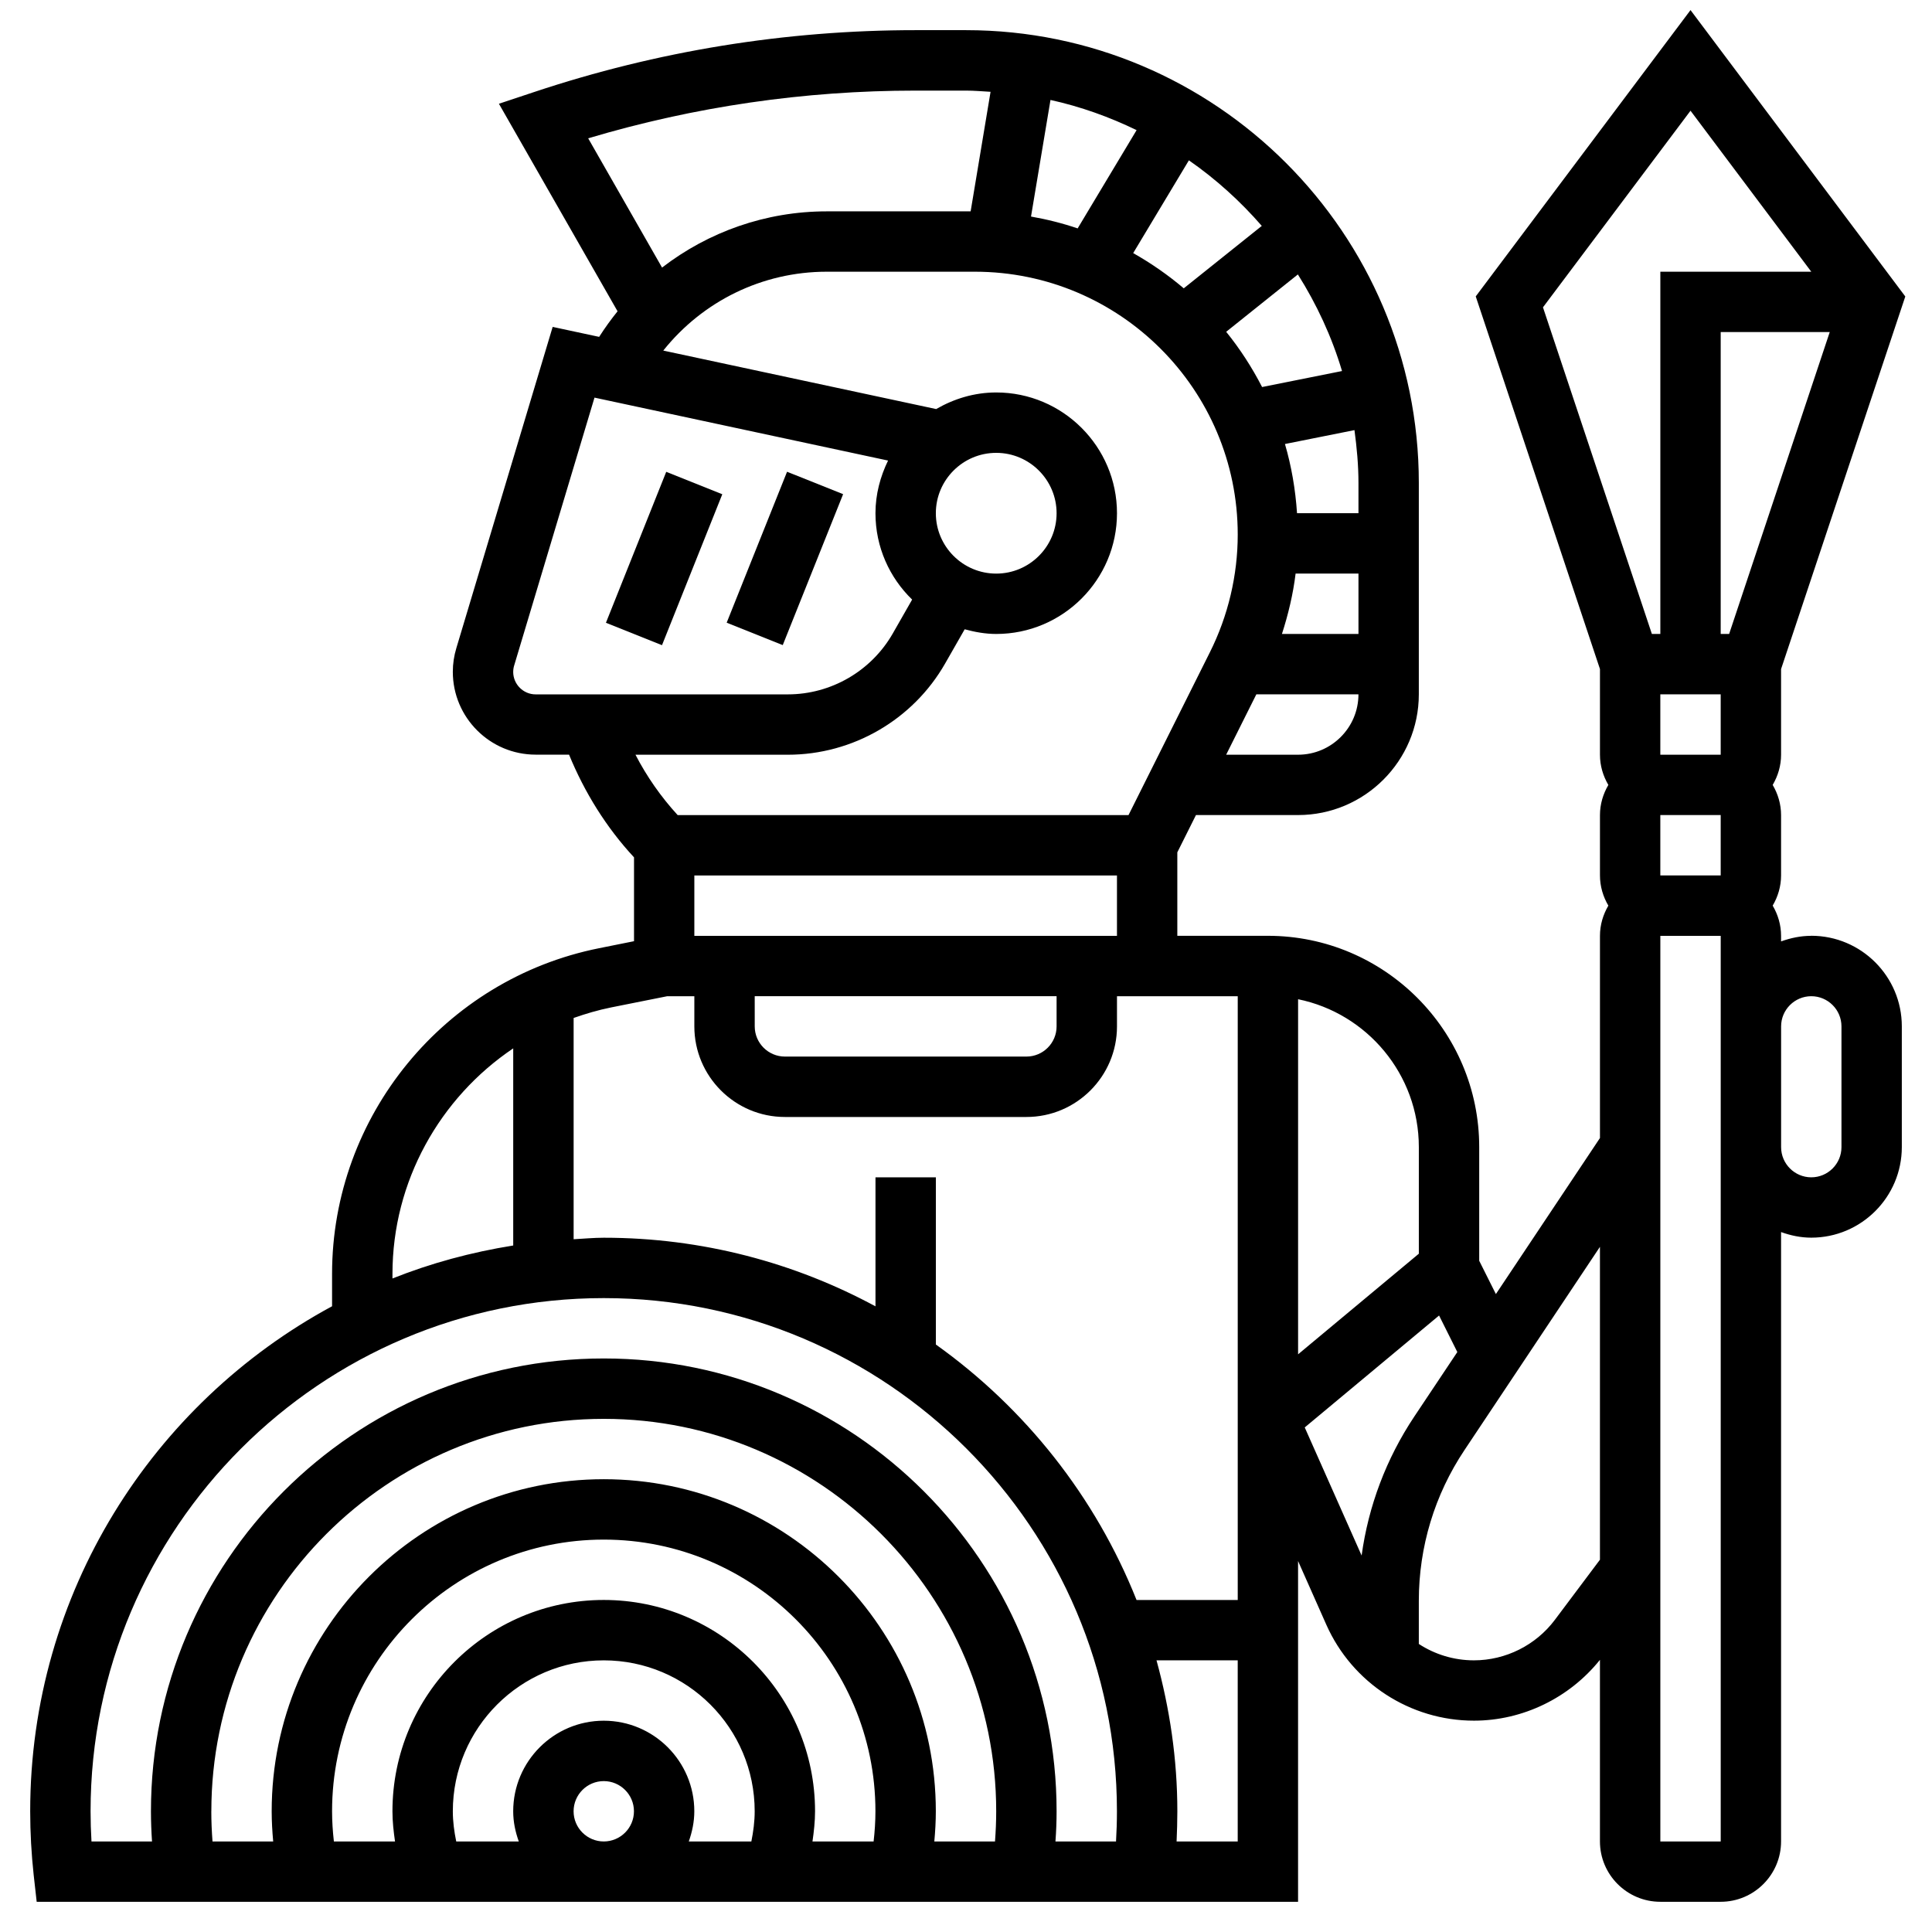 <?xml version="1.0" encoding="UTF-8"?>
<svg width="100pt" height="100pt" version="1.1" viewBox="0 0 100 100" xmlns="http://www.w3.org/2000/svg">
 <g>
  <path d="m31.363 32.234 3.121-7.812 2.902 1.16-3.121 7.812z"/>
  <path d="m37.613 32.23 3.125-7.812 2.902 1.16-3.125 7.812z"/>
  <path d="m93.75 48.438c-0.551 0-1.07 0.113-1.562 0.289v-0.289c0-0.57-0.164-1.102-0.434-1.562 0.27-0.461 0.434-0.992 0.434-1.562v-3.125c0-0.57-0.164-1.102-0.434-1.562 0.27-0.461 0.434-0.992 0.434-1.562v-4.434l6.43-19.285-11.117-14.824-11.117 14.82 6.43 19.289v4.434c0 0.57 0.164 1.102 0.434 1.562-0.27 0.461-0.434 0.992-0.434 1.562v3.125c0 0.57 0.164 1.102 0.434 1.562-0.27 0.461-0.434 0.992-0.434 1.562v10.465l-5.387 8.078-0.863-1.723v-5.883c0-6.031-4.906-10.938-10.938-10.938h-4.688v-4.32l0.965-1.93h5.285c3.445 0 6.25-2.805 6.25-6.25v-10.938c0-12.922-10.516-23.438-23.438-23.438h-2.617c-6.723 0-13.367 1.078-19.75 3.207l-1.809 0.602 6.141 10.742c-0.34 0.422-0.656 0.859-0.953 1.324l-2.406-0.516-4.984 16.621c-0.121 0.398-0.184 0.812-0.184 1.23 0 2.367 1.922 4.289 4.289 4.289h1.727c0.801 1.953 1.93 3.773 3.363 5.316v4.34l-1.809 0.363c-8.008 1.602-13.82 8.688-13.82 16.852v1.68c-9.293 5.019-15.625 14.852-15.625 26.137 0 1.102 0.062 2.211 0.18 3.297l0.156 1.391h65.289v-17.637l1.465 3.301c1.34 3.012 4.34 4.961 7.637 4.961 2.531 0 4.945-1.18 6.523-3.148v9.398c0 1.723 1.402 3.125 3.125 3.125h3.125c1.723 0 3.125-1.402 3.125-3.125v-31.539c0.492 0.176 1.012 0.289 1.562 0.289 2.586 0 4.688-2.102 4.688-4.688v-6.25c0-2.586-2.102-4.688-4.688-4.688zm-7.812-6.25h3.125v3.125h-3.125zm3.125-9.375v-15.625h5.644l-5.207 15.625zm0 3.125v3.125h-3.125v-3.125zm-1.562-30.207 6.25 8.332h-7.812v18.75h-0.438l-5.637-16.906zm-14.062 53.645v5.516l-6.25 5.207v-18.379c3.562 0.727 6.25 3.883 6.25 7.656zm-34.375-7.812h15.625v1.562c0 0.863-0.703 1.562-1.562 1.562h-12.5c-0.859 0-1.562-0.699-1.562-1.562zm-3.125-3.125v-3.125h21.875v3.125zm31.25-9.375h-3.723l1.562-3.125h5.285c0 1.723-1.402 3.125-3.125 3.125zm3.125-14.062v1.562h-3.18c-0.082-1.234-0.289-2.434-0.625-3.582l3.598-0.719c0.121 0.895 0.207 1.809 0.207 2.738zm-4.988-4.969c-0.523-1.016-1.145-1.977-1.859-2.859l3.711-2.969c0.973 1.543 1.754 3.219 2.285 5zm1.734 9.656h3.254v3.125h-3.961c0.328-1.02 0.578-2.062 0.707-3.125zm-1.75-17.996-4.039 3.231c-0.809-0.688-1.688-1.297-2.617-1.824l2.883-4.801c1.395 0.969 2.66 2.113 3.773 3.394zm-11.945-0.484 1.008-6.035c1.562 0.344 3.051 0.879 4.457 1.562l-3.051 5.086c-0.785-0.266-1.59-0.469-2.414-0.613zm-5.981-6.519h2.617c0.43 0 0.848 0.039 1.27 0.062l-1.031 6.188h-7.449c-3.156 0-6.125 1.062-8.523 2.91l-3.824-6.691c5.504-1.641 11.191-2.469 16.941-2.469zm-20.82 30.086c0-0.113 0.016-0.227 0.051-0.336l4.156-13.859 15.195 3.258c-0.402 0.828-0.652 1.746-0.652 2.727 0 1.754 0.73 3.336 1.898 4.469l-1.004 1.758c-1.113 1.941-3.191 3.148-5.43 3.148h-13.055c-0.637 0-1.16-0.523-1.16-1.164zm21.875-8.211c0-1.723 1.402-3.125 3.125-3.125s3.125 1.402 3.125 3.125-1.402 3.125-3.125 3.125-3.125-1.402-3.125-3.125zm-7.66 12.5c3.356 0 6.477-1.809 8.141-4.723l1.012-1.77c0.523 0.141 1.062 0.242 1.633 0.242 3.445 0 6.25-2.805 6.25-6.25s-2.805-6.25-6.25-6.25c-1.137 0-2.191 0.328-3.109 0.859l-14.125-3.027c2.035-2.547 5.109-4.082 8.461-4.082h7.668c7.504 0 13.605 6.102 13.605 13.605 0 2.102-0.496 4.203-1.438 6.086l-4.215 8.434h-23.336c-0.863-0.941-1.598-1.992-2.184-3.125zm-9.16 13.082 2.914-0.582h1.406v1.562c0 2.586 2.102 4.688 4.688 4.688h12.5c2.586 0 4.688-2.102 4.688-4.688v-1.562h6.25v31.25h-5.238c-2.129-5.348-5.766-9.926-10.387-13.223v-8.652h-3.125v6.676c-4.188-2.262-8.977-3.551-14.062-3.551-0.527 0-1.043 0.051-1.562 0.078v-11.453c0.625-0.219 1.266-0.41 1.93-0.543zm-11.305 13.789c0-4.789 2.453-9.117 6.25-11.672v10.203c-2.172 0.348-4.262 0.914-6.25 1.707zm-9.375 27.816c0-11.199 9.113-20.312 20.312-20.312s20.312 9.113 20.312 20.312c0 0.52-0.023 1.043-0.062 1.562h-3.141c0.047-0.52 0.078-1.039 0.078-1.562 0-9.477-7.711-17.188-17.188-17.188s-17.188 7.711-17.188 17.188c0 0.523 0.031 1.043 0.078 1.562h-3.141c-0.039-0.52-0.062-1.043-0.062-1.562zm18.75 0c0-0.863 0.703-1.562 1.562-1.562s1.562 0.699 1.562 1.562-0.703 1.562-1.562 1.562-1.562-0.699-1.562-1.562zm1.562-4.688c-2.586 0-4.688 2.102-4.688 4.688 0 0.551 0.113 1.07 0.289 1.562h-3.238c-0.105-0.512-0.176-1.031-0.176-1.562 0-4.309 3.504-7.812 7.812-7.812s7.812 3.504 7.812 7.812c0 0.531-0.07 1.051-0.172 1.562h-3.238c0.172-0.492 0.285-1.012 0.285-1.562 0-2.586-2.102-4.688-4.688-4.688zm0-6.25c-6.031 0-10.938 4.906-10.938 10.938 0 0.527 0.059 1.047 0.133 1.562h-3.164c-0.059-0.52-0.094-1.039-0.094-1.562 0-7.754 6.309-14.062 14.062-14.062s14.062 6.309 14.062 14.062c0 0.523-0.035 1.043-0.094 1.562h-3.164c0.074-0.516 0.133-1.035 0.133-1.562 0-6.031-4.906-10.938-10.938-10.938zm26.516 12.5h-3.137c0.039-0.52 0.059-1.043 0.059-1.562 0-12.922-10.516-23.438-23.438-23.438s-23.438 10.516-23.438 23.438c0 0.52 0.02 1.043 0.055 1.562h-3.133c-0.031-0.52-0.047-1.043-0.047-1.562 0-14.648 11.914-26.562 26.562-26.562s26.562 11.914 26.562 26.562c0 0.52-0.016 1.043-0.047 1.562zm3.133 0c0.023-0.52 0.039-1.043 0.039-1.562 0-2.707-0.395-5.32-1.078-7.812h4.203v9.375zm6.633-21.43 6.953-5.793 0.945 1.891-2.231 3.344c-1.449 2.176-2.371 4.625-2.723 7.188zm12.945 9.961c-0.984 1.312-2.547 2.094-4.188 2.094-1.035 0-2.019-0.305-2.852-0.848v-2.234c0-2.785 0.816-5.484 2.363-7.801l7.012-10.52v16.195zm8.586 11.469h-3.125v-46.875h3.125zm6.25-35.938c0 0.863-0.703 1.562-1.562 1.562s-1.562-0.699-1.562-1.562v-6.25c0-0.863 0.703-1.562 1.562-1.562s1.562 0.699 1.562 1.562z"/>
 </g>
</svg>

